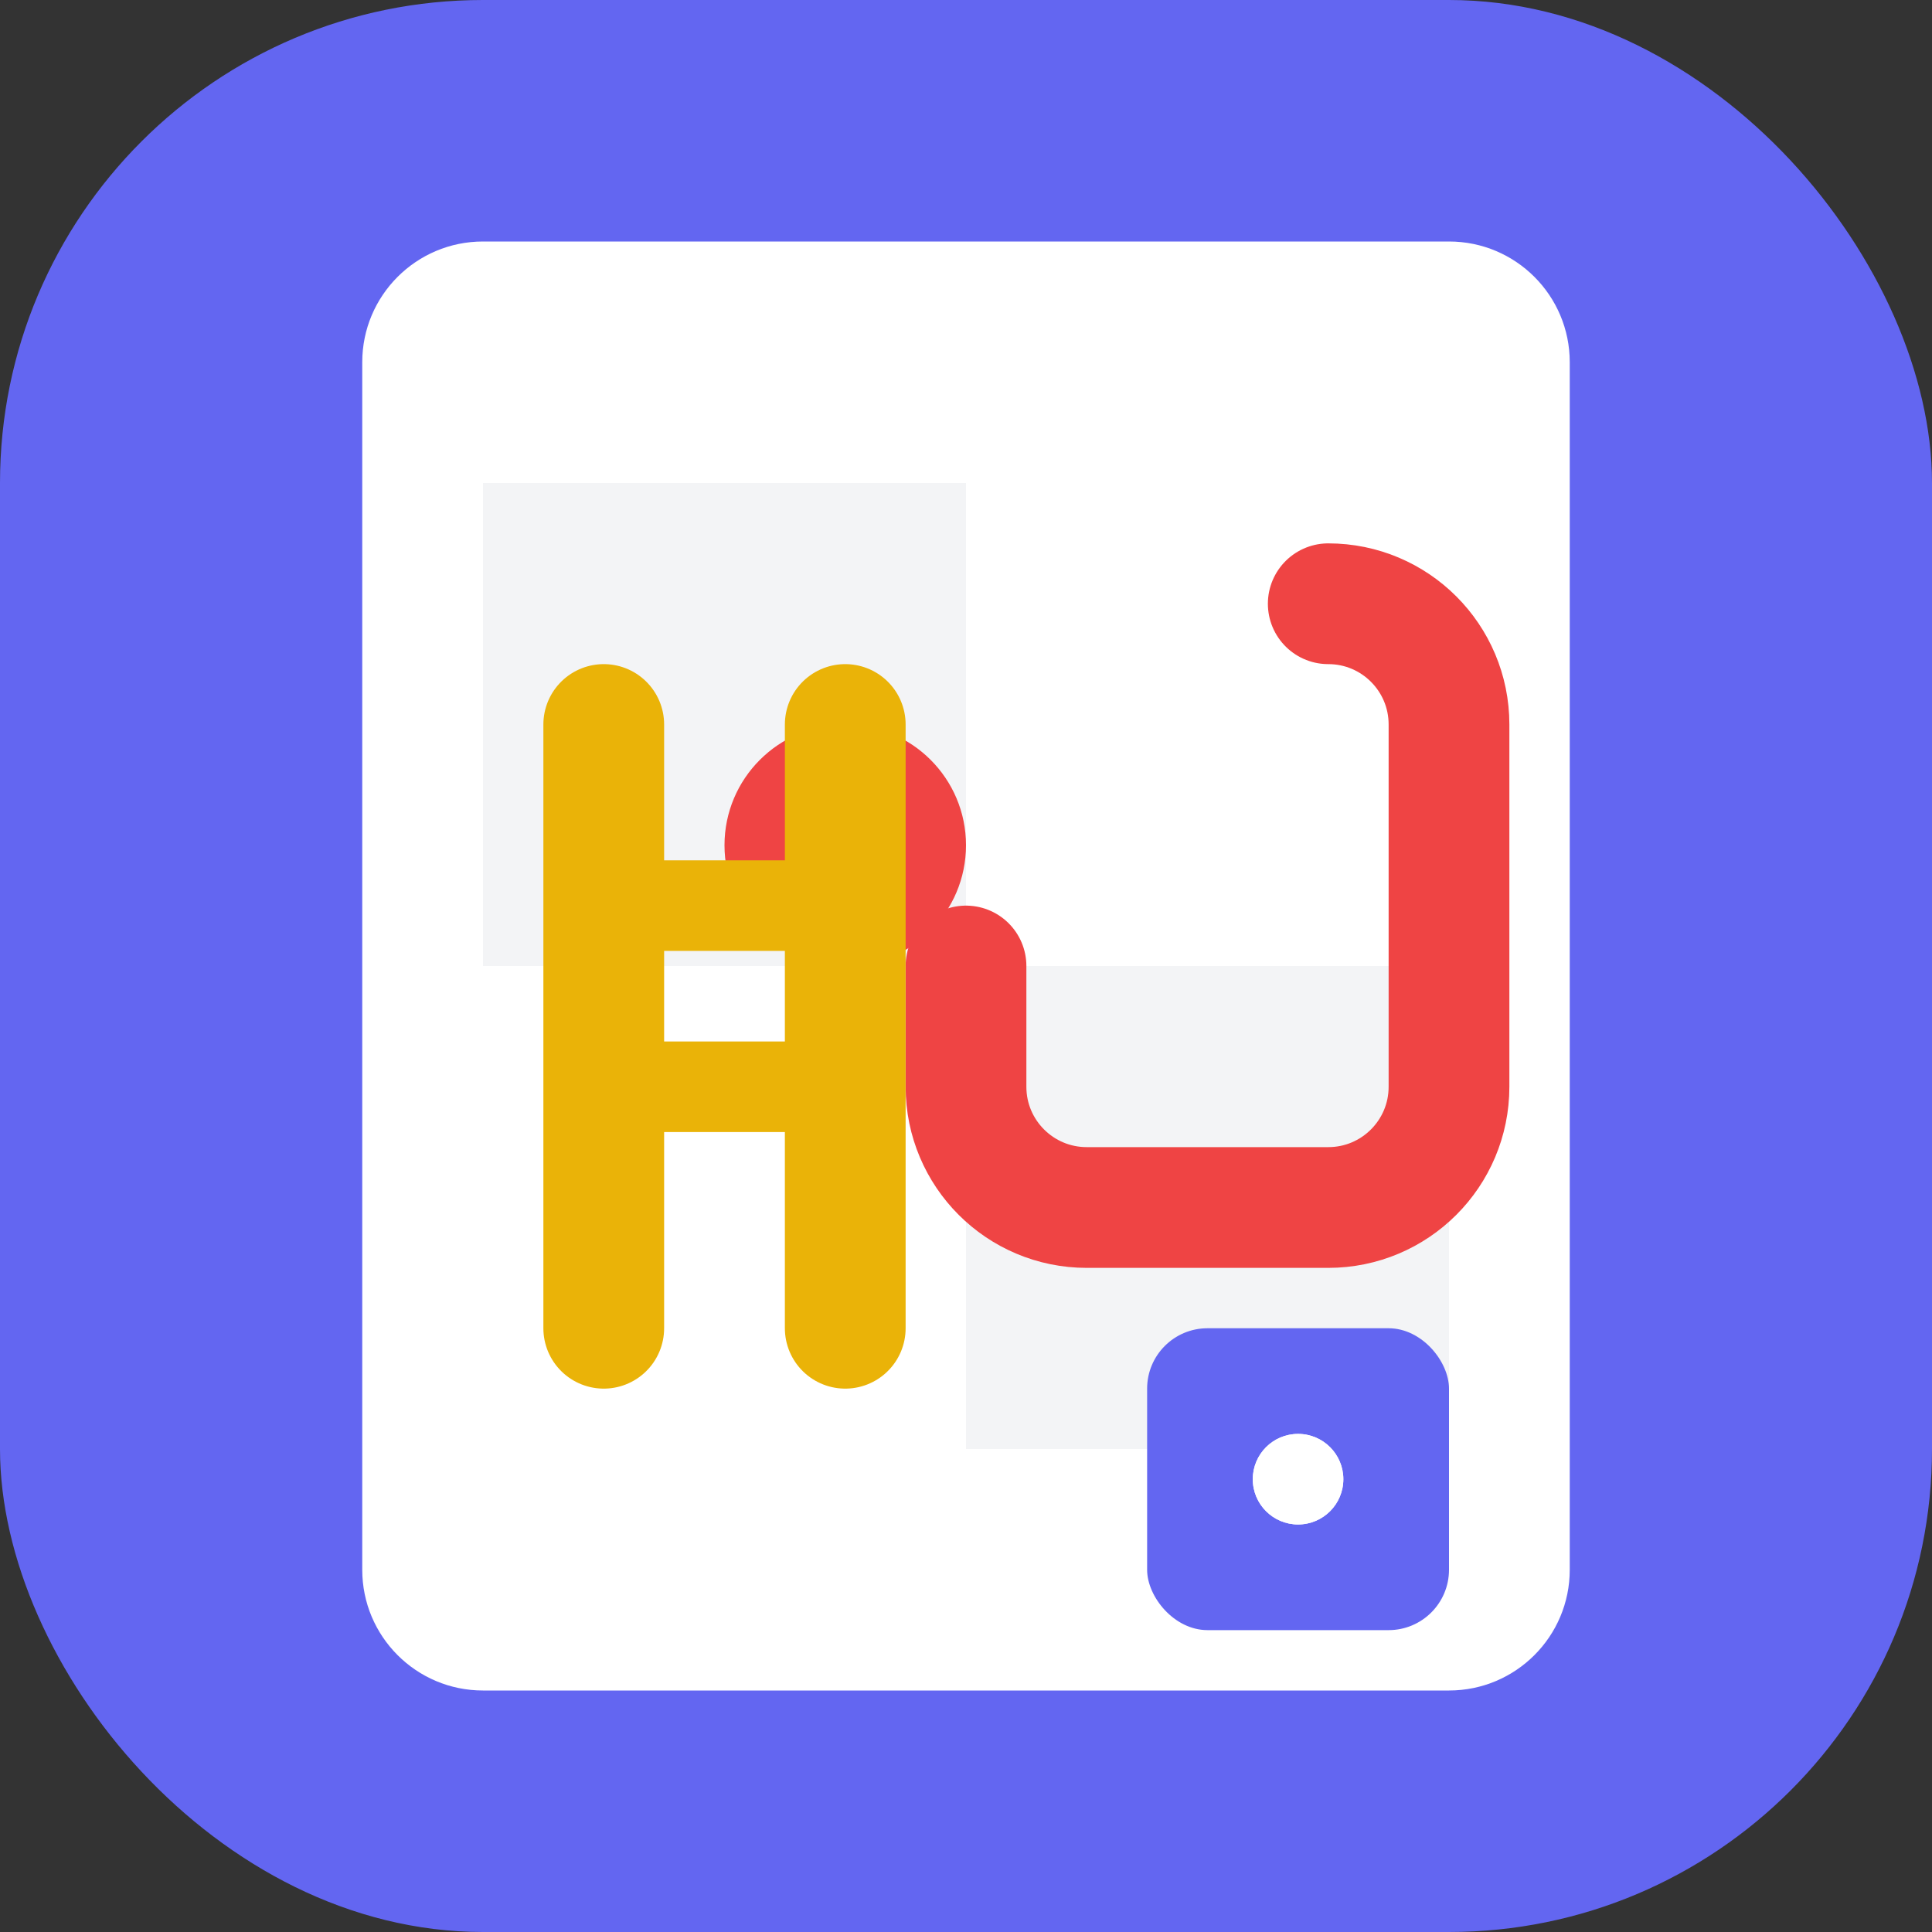 <svg width="32" height="32" viewBox="0 0 32 32" fill="none" xmlns="http://www.w3.org/2000/svg">
  <rect x="0" y="0" width="32" height="32" fill="#333333" stroke="none"/>
  <rect width="32" height="32" rx="8" fill="#6366F1" />
  <path d="M6 6C6 4.895 6.895 4 8 4H24C25.105 4 26 4.895 26 6V26C26 27.105 25.105 28 24 28H8C6.895 28 6 27.105 6 26V6Z" fill="white" />

  <!-- Grid -->
  <rect x="8" y="8" width="8" height="8" fill="#F3F4F6" />
  <rect x="16" y="8" width="8" height="8" fill="white" />
  <rect x="8" y="16" width="8" height="8" fill="white" />
  <rect x="16" y="16" width="8" height="8" fill="#F3F4F6" />

  <!-- Snake -->
  <path d="M22 10C23.105 10 24 10.895 24 12V18C24 19.105 23.105 20 22 20H18C16.895 20 16 19.105 16 18V16" stroke="#EF4444" stroke-width="2" stroke-linecap="round" />
  <circle cx="14" cy="14" r="2" fill="#EF4444" />

  <!-- Ladder -->
  <line x1="10" y1="22" x2="10" y2="12" stroke="#EAB308" stroke-width="2" stroke-linecap="round" />
  <line x1="14" y1="22" x2="14" y2="12" stroke="#EAB308" stroke-width="2" stroke-linecap="round" />
  <line x1="10" y1="18" x2="14" y2="18" stroke="#EAB308" stroke-width="1.5" stroke-linecap="round" />
  <line x1="10" y1="15" x2="14" y2="15" stroke="#EAB308" stroke-width="1.5" stroke-linecap="round" />

  <!-- Dice -->
  <rect x="19" y="22" width="5" height="5" rx="1" fill="#6366F1" />
  <circle cx="21.5" cy="24.5" r="0.75" fill="white" />
  <circle cx="21.5" cy="24.5" r="0.75" fill="white" />
</svg>
